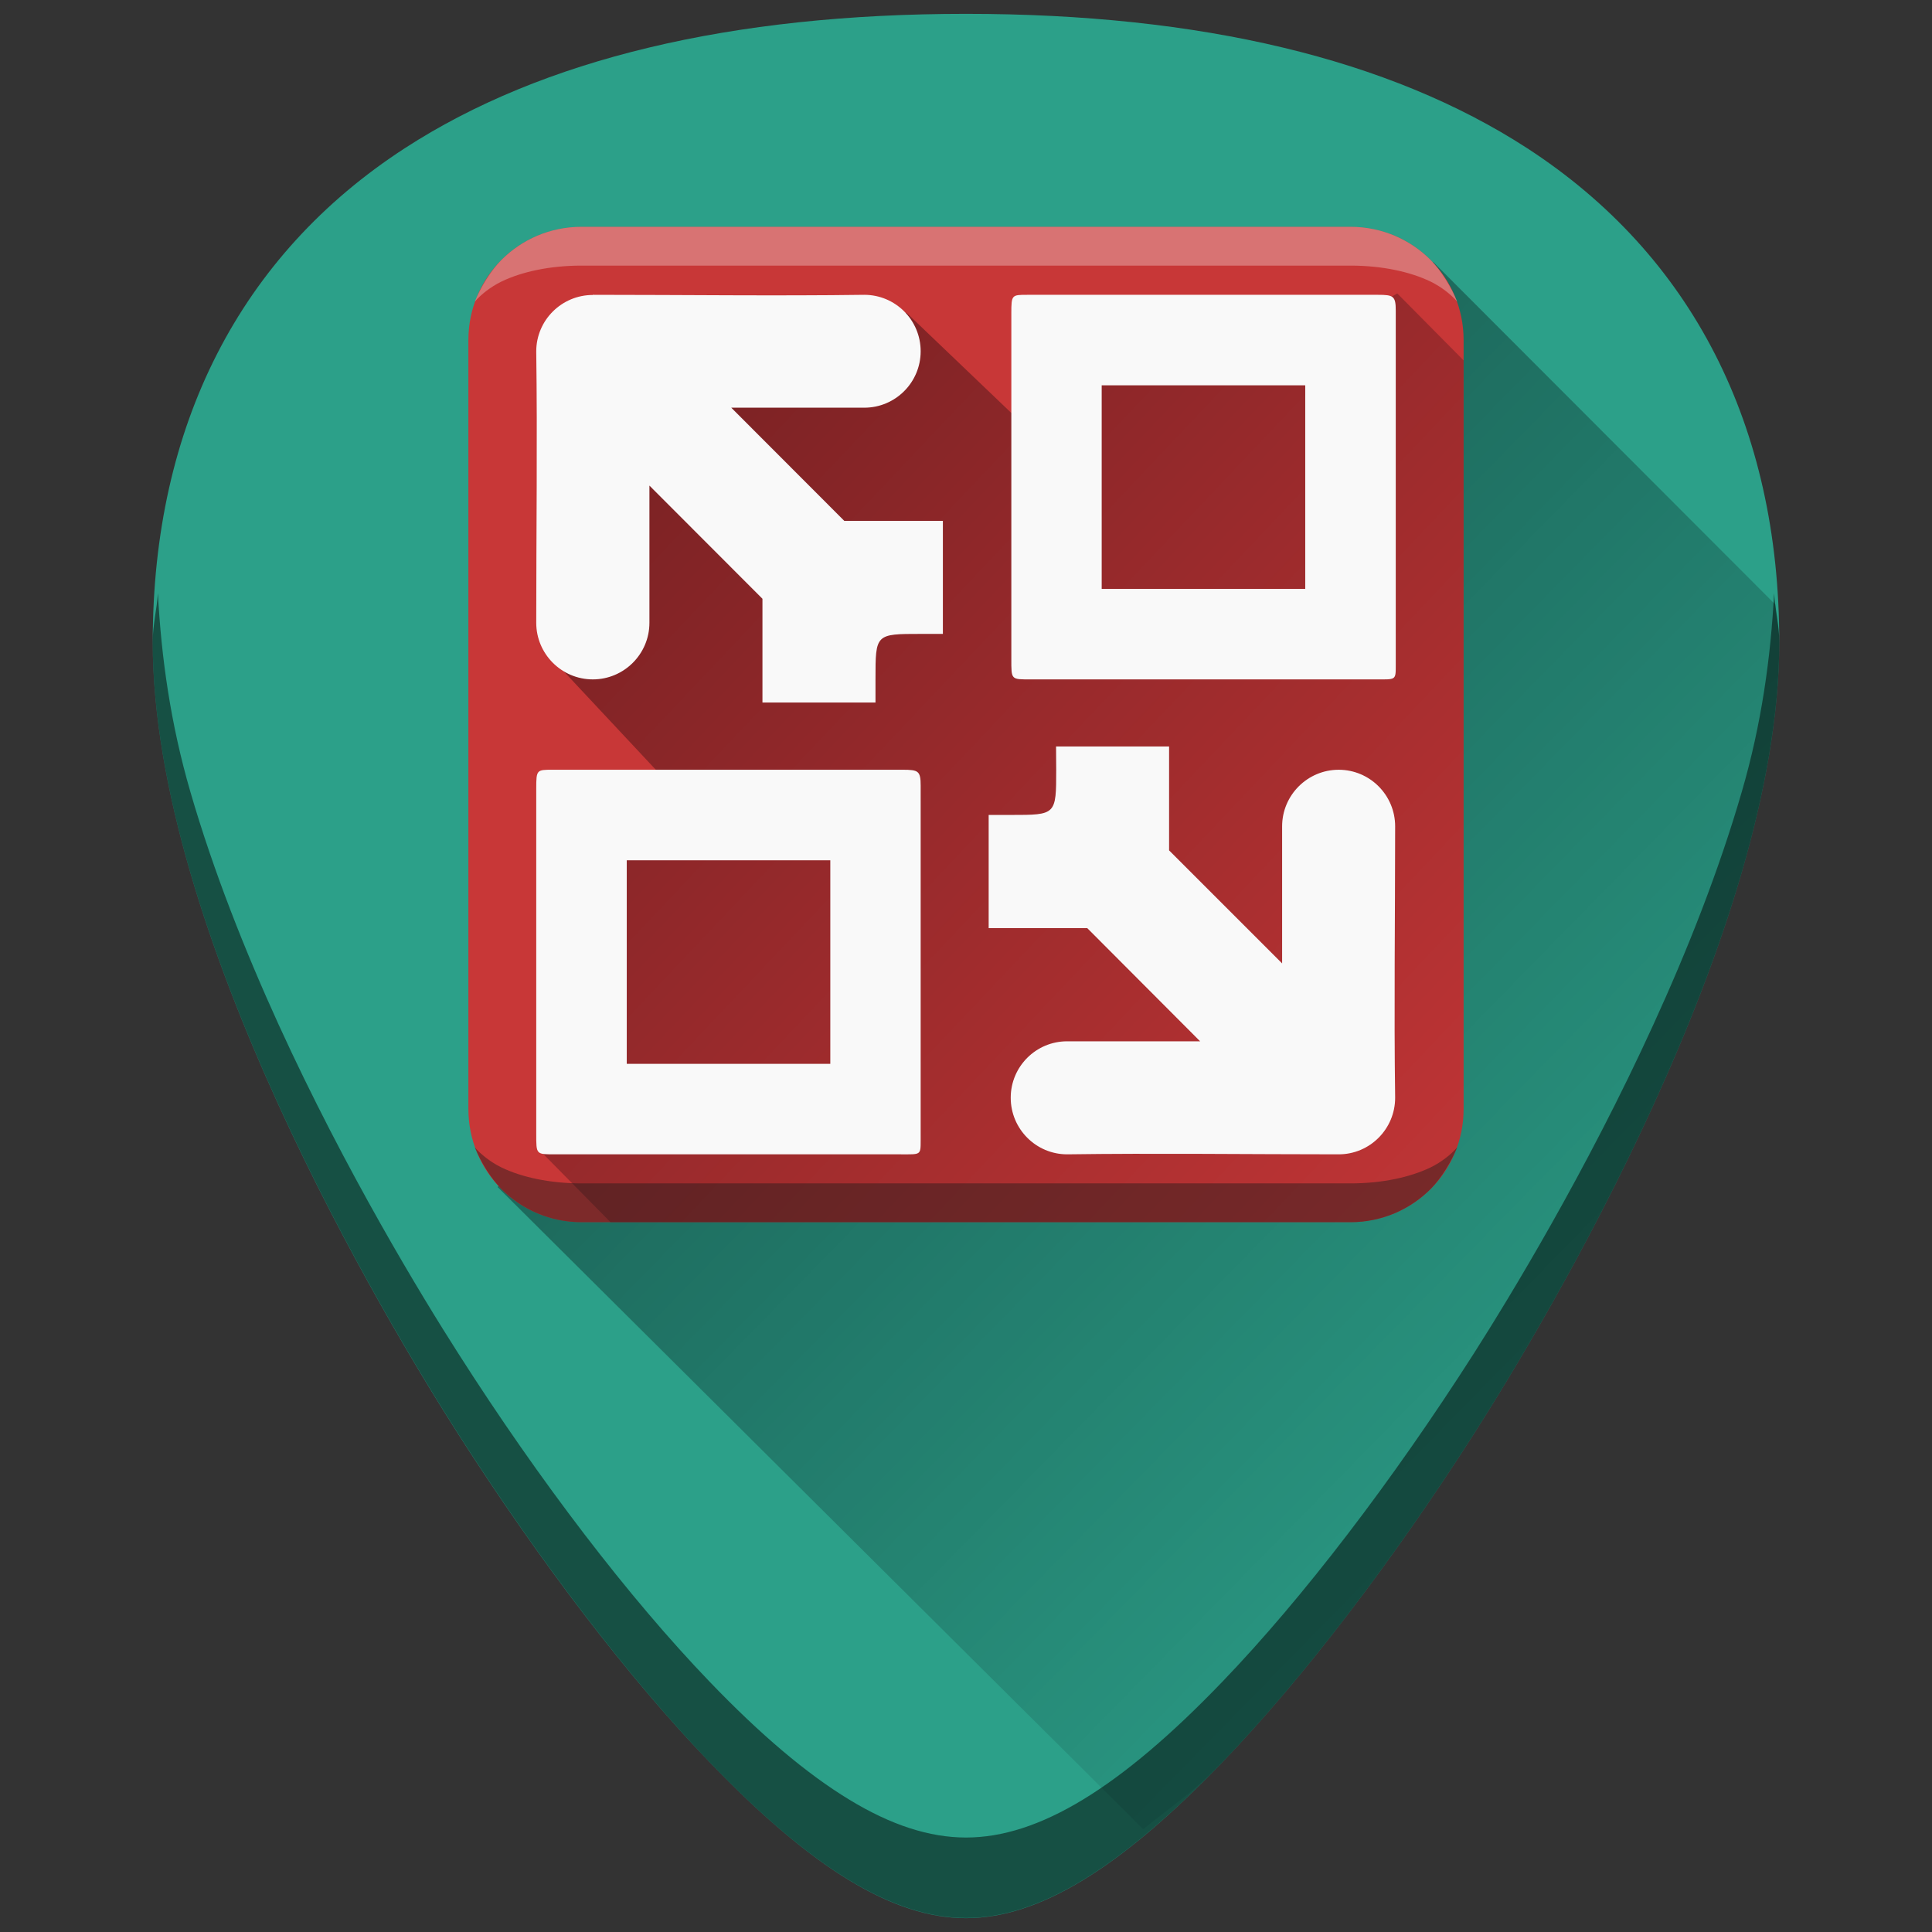 <?xml version="1.0" encoding="UTF-8" standalone="no"?>
<!-- Created with Inkscape (http://www.inkscape.org/) -->

<svg
   xmlns:dc="http://purl.org/dc/elements/1.1/"
   xmlns:cc="http://creativecommons.org/ns#"
   xmlns:rdf="http://www.w3.org/1999/02/22-rdf-syntax-ns#"
   xmlns:svg="http://www.w3.org/2000/svg"
   xmlns="http://www.w3.org/2000/svg"
   xmlns:xlink="http://www.w3.org/1999/xlink"
   xmlns:sodipodi="http://sodipodi.sourceforge.net/DTD/sodipodi-0.dtd"
   xmlns:inkscape="http://www.inkscape.org/namespaces/inkscape"
   width="48"
   height="48"
   viewBox="0 0 12.7 12.7"
   version="1.1"
   id="svg829"
   inkscape:version="0.92.3 (2405546, 2018-03-11)"
   sodipodi:docname="vmware-server.svg">
  <rect x="0" y="0" width="12.7" height="12.7" fill="#333333" stroke="none"/>
  <defs
     id="defs823">
    <linearGradient
       gradientTransform="matrix(0.861,0,0,0.861,0.884,38.884)"
       inkscape:collect="always"
       xlink:href="#linearGradient850"
       id="linearGradient872"
       gradientUnits="userSpaceOnUse"
       x1="1.751"
       y1="286.382"
       x2="10.827"
       y2="294.965" />
    <linearGradient
       inkscape:collect="always"
       id="linearGradient850">
      <stop
         style="stop-color:#000003;stop-opacity:1"
         offset="0"
         id="stop846" />
      <stop
         style="stop-color:#00000a;stop-opacity:0"
         offset="1"
         id="stop848" />
    </linearGradient>
    <linearGradient
       inkscape:collect="always"
       xlink:href="#linearGradient850"
       id="linearGradient936"
       x1="3.115"
       y1="285.886"
       x2="11.704"
       y2="294.303"
       gradientUnits="userSpaceOnUse"
       gradientTransform="matrix(3.78,0,0,3.78,60,-1074.52)" />
    <linearGradient
       inkscape:collect="always"
       xlink:href="#linearGradient850"
       id="linearGradient956"
       gradientUnits="userSpaceOnUse"
       x1="3.115"
       y1="285.886"
       x2="11.704"
       y2="294.303" />
  </defs>
  <sodipodi:namedview
     id="base"
     pagecolor="#ffffff"
     bordercolor="#666666"
     borderopacity="1.0"
     inkscape:pageopacity="0.0"
     inkscape:pageshadow="2"
     inkscape:zoom="5.3125"
     inkscape:cx="24"
     inkscape:cy="24"
     inkscape:document-units="mm"
     inkscape:current-layer="layer1"
     showgrid="false"
     showguides="true"
     inkscape:guide-bbox="true"
     inkscape:window-width="1366"
     inkscape:window-height="719"
     inkscape:window-x="0"
     inkscape:window-y="25"
     inkscape:window-maximized="1"
     scale-x="1.9"
     units="px"
     inkscape:snap-global="true"
     inkscape:snap-smooth-nodes="true" />
  <g
     inkscape:label="Capa 1"
     inkscape:groupmode="layer"
     id="layer1"
     transform="translate(0,-284.3)">
    <g
       id="g1043">
      <path
         inkscape:connector-curvature="0"
         id="path2"
         d="m 10.037,285.273 c -0.903,-0.585 -2.144,-0.882 -3.687,-0.882 -1.543,0 -2.784,0.297 -3.687,0.882 -1.085,0.703 -1.659,1.826 -1.659,3.247 0,1.912 1.536,4.468 2.007,5.205 0.538,0.842 1.124,1.609 1.653,2.158 0.673,0.7 1.208,1.026 1.686,1.026 0.478,0 1.013,-0.326 1.686,-1.026 0.528,-0.549 1.115,-1.316 1.653,-2.158 0.471,-0.738 2.007,-3.293 2.007,-5.205 2.4e-5,-1.421 -0.574,-2.543 -1.659,-3.247 z"
         style="fill:#2ca089;stroke-width:0.024" />
      <path
         inkscape:connector-curvature="0"
         id="path928"
         d="m 7.515,296.324 c 0.171,-0.14 0.33,-0.242 0.521,-0.441 0.528,-0.549 1.115,-1.316 1.653,-2.158 0.235,-0.369 0.737,-1.192 1.18,-2.162 0.221,-0.485 0.428,-1.007 0.58,-1.527 0.151,-0.52 0.247,-1.038 0.247,-1.516 2e-6,-0.087 -0.022,-0.162 -0.026,-0.246 l -2.248,-2.251 -6.151,6.08 z"
         style="fill:url(#linearGradient956);fill-opacity:1;stroke:none;stroke-width:0.265px;stroke-linecap:butt;stroke-linejoin:miter;stroke-opacity:1;opacity:0.55" />
      <path
         inkscape:connector-curvature="0"
         id="path879"
         d="m 1.038,288.199 c -0.007,0.109 -0.034,0.208 -0.034,0.321 0,1.912 1.537,4.468 2.008,5.205 0.538,0.842 1.124,1.609 1.652,2.158 0.673,0.7 1.209,1.025 1.686,1.025 0.478,0 1.013,-0.326 1.686,-1.025 0.528,-0.549 1.115,-1.316 1.653,-2.158 0.471,-0.738 2.007,-3.293 2.007,-5.205 2e-6,-0.113 -0.027,-0.212 -0.034,-0.321 -0.022,0.421 -0.082,0.859 -0.213,1.308 -0.151,0.52 -0.358,1.042 -0.58,1.527 -0.443,0.97 -0.945,1.793 -1.18,2.162 -0.538,0.842 -1.125,1.609 -1.653,2.158 -0.336,0.35 -0.638,0.606 -0.916,0.775 -0.278,0.169 -0.531,0.25 -0.77,0.25 -0.239,0 -0.492,-0.081 -0.769,-0.25 C 5.303,295.96 5,295.704 4.664,295.354 4.136,294.805 3.549,294.038 3.012,293.196 2.776,292.827 2.274,292.004 1.831,291.034 1.61,290.549 1.403,290.027 1.252,289.507 1.121,289.058 1.06,288.62 1.038,288.199 Z"
         style="opacity:0.5;fill:#000000;stroke-width:0.024" />
      <path
         id="path828"
         d="m 3.822,285.791 c -0.412,0 -0.743,0.332 -0.743,0.744 v 5.055 c 0,0.412 0.331,0.744 0.743,0.744 h 5.056 c 0.412,0 0.743,-0.332 0.743,-0.744 v -5.055 c -8e-7,-0.412 -0.331,-0.744 -0.743,-0.744 z"
         style="fill:#c83737;fill-opacity:1;stroke-width:0.12"
         inkscape:connector-curvature="0" />
      <path
         inkscape:connector-curvature="0"
         id="path844"
         d="m 4.013,292.334 h 4.865 c 0.103,0 0.201,-0.021 0.29,-0.058 0.089,-0.038 0.169,-0.092 0.236,-0.159 0.067,-0.067 0.121,-0.147 0.159,-0.236 0.037,-0.089 0.058,-0.187 0.058,-0.29 v -4.922 l -0.436,-0.44 -0.488,0.276 -1.783,-0.064 v 0.828 l -0.955,-0.913 -2.144,0.743 -0.169,1.55 0.913,0.976 -0.701,-0.021 -0.318,2.25 z"
         style="opacity:0.5;fill:url(#linearGradient872);fill-opacity:1;stroke:none;stroke-width:0.228px;stroke-linecap:butt;stroke-linejoin:miter;stroke-opacity:1" />
      <path
         id="path826"
         d="m 6.754,286.238 c -0.103,0 -0.106,-2.5e-4 -0.106,0.121 v 2.272 c 0,0.139 -0.003,0.135 0.129,0.135 h 2.268 c 0.13,0 0.13,0.007 0.13,-0.091 v -2.333 c 0,-0.096 -0.015,-0.104 -0.118,-0.104 z m 0.488,0.595 h 1.338 v 1.338 H 7.242 Z"
         style="fill:#f9f9f9;fill-opacity:1;stroke-width:0.12"
         inkscape:connector-curvature="0" />
      <path
         id="path824"
         d="m 3.897,286.238 c 0.589,10e-5 1.213,0.008 1.784,0 0.205,0 0.371,0.166 0.371,0.371 0,0.205 -0.166,0.371 -0.371,0.371 -0.277,0 -0.577,3e-5 -0.874,0 l 0.743,0.744 h 0.205 0.443 v 0.743 H 6.052 c -0.297,0 -0.297,-6e-5 -0.297,0.298 v 0.153 H 5.012 v -0.45 -0.232 l -0.743,-0.744 v 0.902 c 0,0.205 -0.167,0.372 -0.372,0.372 -0.205,0 -0.372,-0.167 -0.372,-0.372 3.02e-5,-0.589 0.008,-1.213 0,-1.784 0,-0.205 0.167,-0.371 0.372,-0.371 z"
         style="fill:#f9f9f9;fill-opacity:1;stroke-width:0.12"
         inkscape:connector-curvature="0" />
      <path
         id="path820"
         d="m 6.942,289.207 h 0.743 v 0.45 0.233 l 0.743,0.743 v -0.901 c -3e-7,-0.205 0.167,-0.372 0.372,-0.372 0.205,0 0.371,0.167 0.371,0.372 -3.05e-5,0.589 -0.008,1.212 0,1.784 0,0.205 -0.166,0.372 -0.371,0.372 -0.589,-1.2e-4 -1.213,-0.008 -1.785,0 -0.205,0 -0.371,-0.167 -0.371,-0.372 0,-0.205 0.166,-0.371 0.371,-0.371 0.277,0 0.578,-3e-5 0.874,0 L 7.147,290.401 H 6.942 6.499 v -0.744 h 0.146 c 0.297,0 0.298,5.2e-4 0.298,-0.297 z"
         style="fill:#f9f9f9;fill-opacity:1;stroke-width:0.12"
         inkscape:connector-curvature="0" />
      <path
         id="path818"
         d="m 3.632,289.36 c -0.103,0 -0.107,-2.5e-4 -0.107,0.121 v 2.272 c 0,0.139 -0.002,0.135 0.129,0.135 h 2.268 c 0.13,0 0.13,0.007 0.13,-0.091 v -2.333 c 0,-0.096 -0.015,-0.104 -0.118,-0.104 z m 0.488,0.595 h 1.338 v 1.338 H 4.12 Z"
         style="fill:#f9f9f9;fill-opacity:1;stroke-width:0.12"
         inkscape:connector-curvature="0" />
      <path
         sodipodi:nodetypes="scccsscccss"
         inkscape:connector-curvature="0"
         id="path980-3"
         d="m 3.822,285.791 c -0.206,0 -0.391,0.083 -0.526,0.218 -0.07,0.07 -0.137,0.18 -0.175,0.274 0.038,-0.045 0.105,-0.098 0.175,-0.132 0.134,-0.065 0.32,-0.105 0.526,-0.105 h 5.056 c 0.206,0 0.391,0.04 0.526,0.105 0.07,0.034 0.137,0.087 0.175,0.132 -0.038,-0.093 -0.105,-0.204 -0.175,-0.274 -0.134,-0.134 -0.32,-0.218 -0.526,-0.218 z"
         style="opacity:0.3;fill:#ffffff;fill-opacity:1;stroke-width:0.083" />
      <path
         sodipodi:nodetypes="scccsscccss"
         inkscape:connector-curvature="0"
         id="path980-3-6"
         d="m 3.822,292.334 c -0.206,0 -0.391,-0.083 -0.526,-0.218 -0.07,-0.07 -0.137,-0.18 -0.175,-0.274 0.038,0.045 0.105,0.098 0.175,0.132 0.134,0.065 0.32,0.105 0.526,0.105 h 5.056 c 0.206,0 0.391,-0.04 0.526,-0.105 0.07,-0.034 0.137,-0.087 0.175,-0.132 -0.038,0.093 -0.105,0.204 -0.175,0.274 -0.134,0.134 -0.32,0.218 -0.526,0.218 z"
         style="opacity:0.43;fill:#1a1a1a;fill-opacity:1;stroke-width:0.083" />
    </g>
  </g>
</svg>
